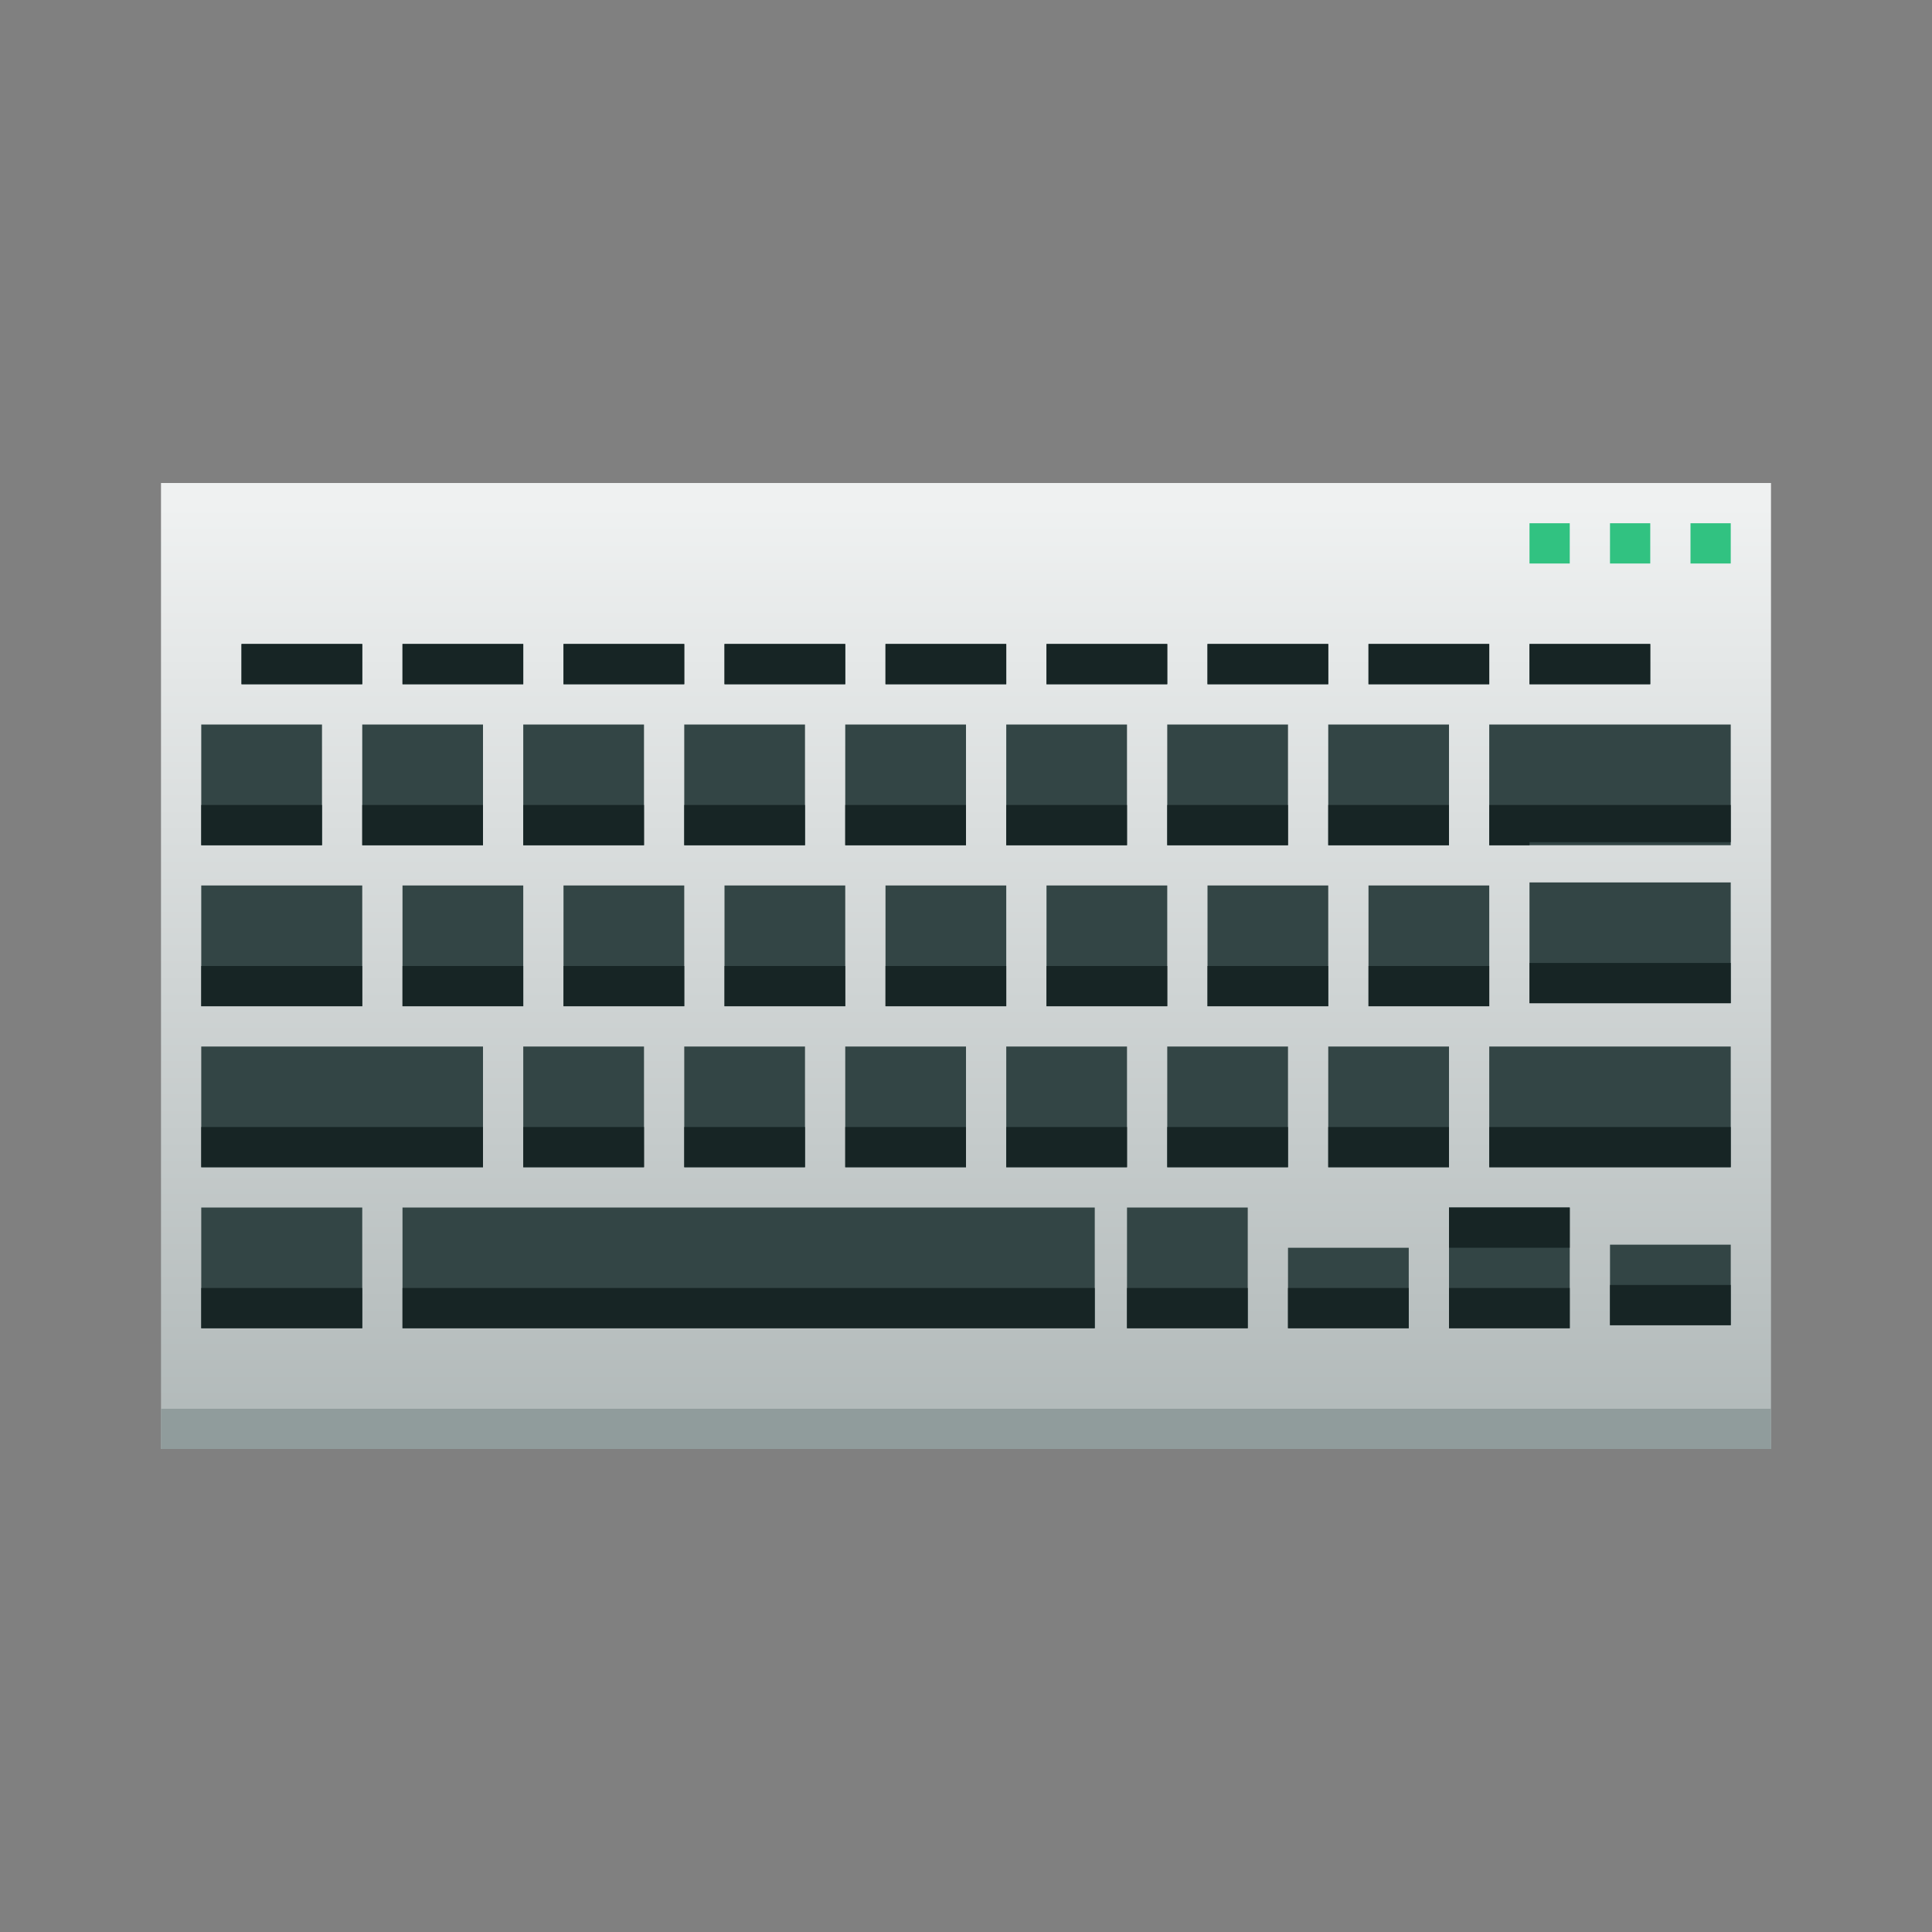 <?xml version="1.0" encoding="UTF-8" standalone="no"?>
<!-- Created with Inkscape (http://www.inkscape.org/) -->

<svg
   xmlns:dc="http://purl.org/dc/elements/1.1/"
   xmlns:cc="http://creativecommons.org/ns#"
   xmlns:rdf="http://www.w3.org/1999/02/22-rdf-syntax-ns#"
   xmlns:svg="http://www.w3.org/2000/svg"
   xmlns="http://www.w3.org/2000/svg"
   xmlns:xlink="http://www.w3.org/1999/xlink"
   xmlns:sodipodi="http://sodipodi.sourceforge.net/DTD/sodipodi-0.dtd"
   xmlns:inkscape="http://www.inkscape.org/namespaces/inkscape"
   width="48"
   version="1.1"
   height="48"
   id="svg16"
   sodipodi:docname="input-keyboard.svg"
   inkscape:version="0.92.1 r15371">
  <rect width="100%" height="100%" fill="#808080" stroke="none"/>
  <sodipodi:namedview
     pagecolor="#ffffff"
     bordercolor="#666666"
     borderopacity="1"
     objecttolerance="10"
     gridtolerance="10"
     guidetolerance="10"
     inkscape:pageopacity="0"
     inkscape:pageshadow="2"
     inkscape:window-width="1600"
     inkscape:window-height="808"
     id="namedview18"
     showgrid="false"
     inkscape:zoom="13.83"
     inkscape:cx="16.421648"
     inkscape:cy="18.292397"
     inkscape:window-x="0"
     inkscape:window-y="0"
     inkscape:window-maximized="1"
     inkscape:current-layer="g4882" />
  <defs
     id="defs5455">
    <linearGradient
       inkscape:collect="always"
       id="linearGradient4876">
      <stop
         style="stop-color:#b0b8b8"
         id="stop4878" />
      <stop
         offset="1"
         style="stop-color:#eff1f1"
         id="stop4880" />
    </linearGradient>
    <linearGradient
       inkscape:collect="always"
       xlink:href="#linearGradient4876"
       id="linearGradient4185"
       y1="539.798"
       y2="506.472"
       x2="0"
       gradientUnits="userSpaceOnUse"
       gradientTransform="matrix(0.625,0,0,0.706,145.214,164.764)" />
  </defs>
  <g
     inkscape:label="Capa 1"
     inkscape:groupmode="layer"
     id="g4882"
     transform="translate(-376.571,-509.798)">
    <rect
       width="40"
       x="380.571"
       y="521.798"
       height="24"
       style="fill:url(#linearGradient4185);stroke-width:0.784"
       id="rect4177" />
    <rect
       width="40"
       x="380.571"
       y="544.798"
       height="1"
       style="fill:#909c9c;stroke-width:0.877"
       id="rect4187" />
    <rect
       width="1"
       x="418.571"
       y="522.798"
       height="1"
       style="fill:#31c281;stroke-width:1"
       id="rect4462-0-90" />
    <rect
       width="1"
       x="416.571"
       y="522.798"
       height="1"
       style="fill:#31c281;stroke-width:1"
       id="rect4975" />
    <rect
       width="1"
       x="414.571"
       y="522.798"
       height="1"
       style="fill:#31c281;stroke-width:1"
       id="rect4977" />
    <path
       style="fill:#334545;stroke-width:0.75"
       d="m 6,16 v 1 h 3 v -1 z m 4,0 v 1 h 3 v -1 z m 4,0 v 1 h 3 v -1 z m 4,0 v 1 h 3 v -1 z m 4,0 v 1 h 3 v -1 z m 4,0 v 1 h 3 v -1 z m 4,0 v 1 h 3 v -1 z m 4,0 v 1 h 3 v -1 z m 4,0 v 1 h 3 V 16 Z M 5,18 v 3 h 3 v -3 z m 4,0 v 3 h 3 v -3 z m 4,0 v 3 h 3 v -3 z m 4,0 v 3 h 3 v -3 z m 4,0 v 3 h 3 v -3 z m 4,0 v 3 h 3 v -3 z m 4,0 v 3 h 3 v -3 z m 4,0 v 3 h 3 v -3 z m 4,0 v 3 h 6 v -3 z m 1,3.924 v 3 h 5 v -3 z M 5,22 v 3 h 4 v -3 z m 5,0 v 3 h 3 v -3 z m 4,0 v 3 h 3 v -3 z m 4,0 v 3 h 3 v -3 z m 4,0 v 3 h 3 v -3 z m 4,0 v 3 h 3 v -3 z m 4,0 v 3 h 3 v -3 z m 4,0 v 3 h 3 V 22 Z M 5,26 v 3 h 7 v -3 z m 8,0 v 3 h 3 v -3 z m 4,0 v 3 h 3 v -3 z m 4,0 v 3 h 3 v -3 z m 4,0 v 3 h 3 v -3 z m 4,0 v 3 h 3 v -3 z m 4,0 v 3 h 3 v -3 z m 4,0 v 3 h 6 V 26 Z M 5,30 v 3 h 4 v -3 z m 5,0 v 3 h 17.199 v -3 z m 18,0 v 3 h 3 v -3 z m 8,0 v 3 h 3 v -3 z m 4,0.924 v 2 h 3 v -2 z M 32,31 v 2 h 3 v -2 z"
       transform="translate(376.571,509.798)"
       id="path4577"
       inkscape:connector-curvature="0"
       sodipodi:nodetypes="ccccccccccccccccccccccccccccccccccccccccccccccccccccccccccccccccccccccccccccccccccccccccccccccccccccccccccccccccccccccccccccccccccccccccccccccccccccccccccccccccccccccccccccccccccccccccccccccccccccccccccccc" />
    <path
       style="opacity:1;fill:#172525;fill-opacity:1;stroke-width:0.75"
       d="m 6,16 v 1 h 3 v -1 z m 4,0 v 1 h 3 v -1 z m 4,0 v 1 h 3 v -1 z m 4,0 v 1 h 3 v -1 z m 4,0 v 1 h 3 v -1 z m 4,0 v 1 h 3 v -1 z m 4,0 v 1 h 3 v -1 z m 4,0 v 1 h 3 v -1 z m 4,0 v 1 h 3 V 16 Z M 5,20 v 1 h 3 v -1 z m 4,0 v 1 h 1 2 v -1 z m 4,0 v 1 h 1 2 v -1 z m 4,0 v 1 h 1 2 v -1 z m 4,0 v 1 h 1 2 v -1 z m 4,0 v 1 h 1 2 v -1 z m 4,0 v 1 h 1 2 v -1 z m 4,0 v 1 h 1 2 v -1 z m 4,0 v 1 h 1 v -0.076 h 5 V 20 Z m 1,3.924 v 1 h 5 v -1 z M 5,24 v 1 h 4 v -1 z m 5,0 v 1 h 2 1 v -1 z m 4,0 v 1 h 2 1 v -1 z m 4,0 v 1 h 2 1 v -1 z m 4,0 v 1 h 2 1 v -1 z m 4,0 v 1 h 2 1 v -1 z m 4,0 v 1 h 2 1 v -1 z m 4,0 v 1 h 2 1 V 24 Z M 5,28 v 1 h 4 1 2 v -1 z m 8,0 v 1 h 3 v -1 z m 4,0 v 1 h 3 v -1 z m 4,0 v 1 h 3 v -1 z m 4,0 v 1 H 27.199 28 v -1 z m 4,0 v 1 h 2 1 v -1 z m 4,0 v 1 h 3 v -1 z m 4,0 v 1 h 2 4 v -1 z m 3,3.924 v 1 h 3 v -1 z M 5,32 v 1 h 4 v -1 z m 5,0 v 1 h 17.199 v -1 z m 18,0 v 1 h 3 v -1 z m 4,0 v 1 h 3 v -1 z m 4,0 v 1 h 3 v -1 z"
       transform="translate(376.571,509.798)"
       id="path4901"
       inkscape:connector-curvature="0"
       sodipodi:nodetypes="cccccccccccccccccccccccccccccccccccccccccccccccccccccccccccccccccccccccccccccccccccccccccccccccccccccccccccccccccccccccccccccccccccccccccccccccccccccccccccccccccccccccccccccccccccccccccccccccccccccccccccccccccccccccccccccccccc" />
    <rect
       style="opacity:1;vector-effect:none;fill:#172525;fill-opacity:1;stroke:none;stroke-width:1.187;stroke-linecap:round;stroke-linejoin:round;stroke-miterlimit:4;stroke-dasharray:none;stroke-dashoffset:0;stroke-opacity:1"
       id="rect4906"
       width="3"
       height="1"
       x="412.571"
       y="539.798" />
  </g>
</svg>
